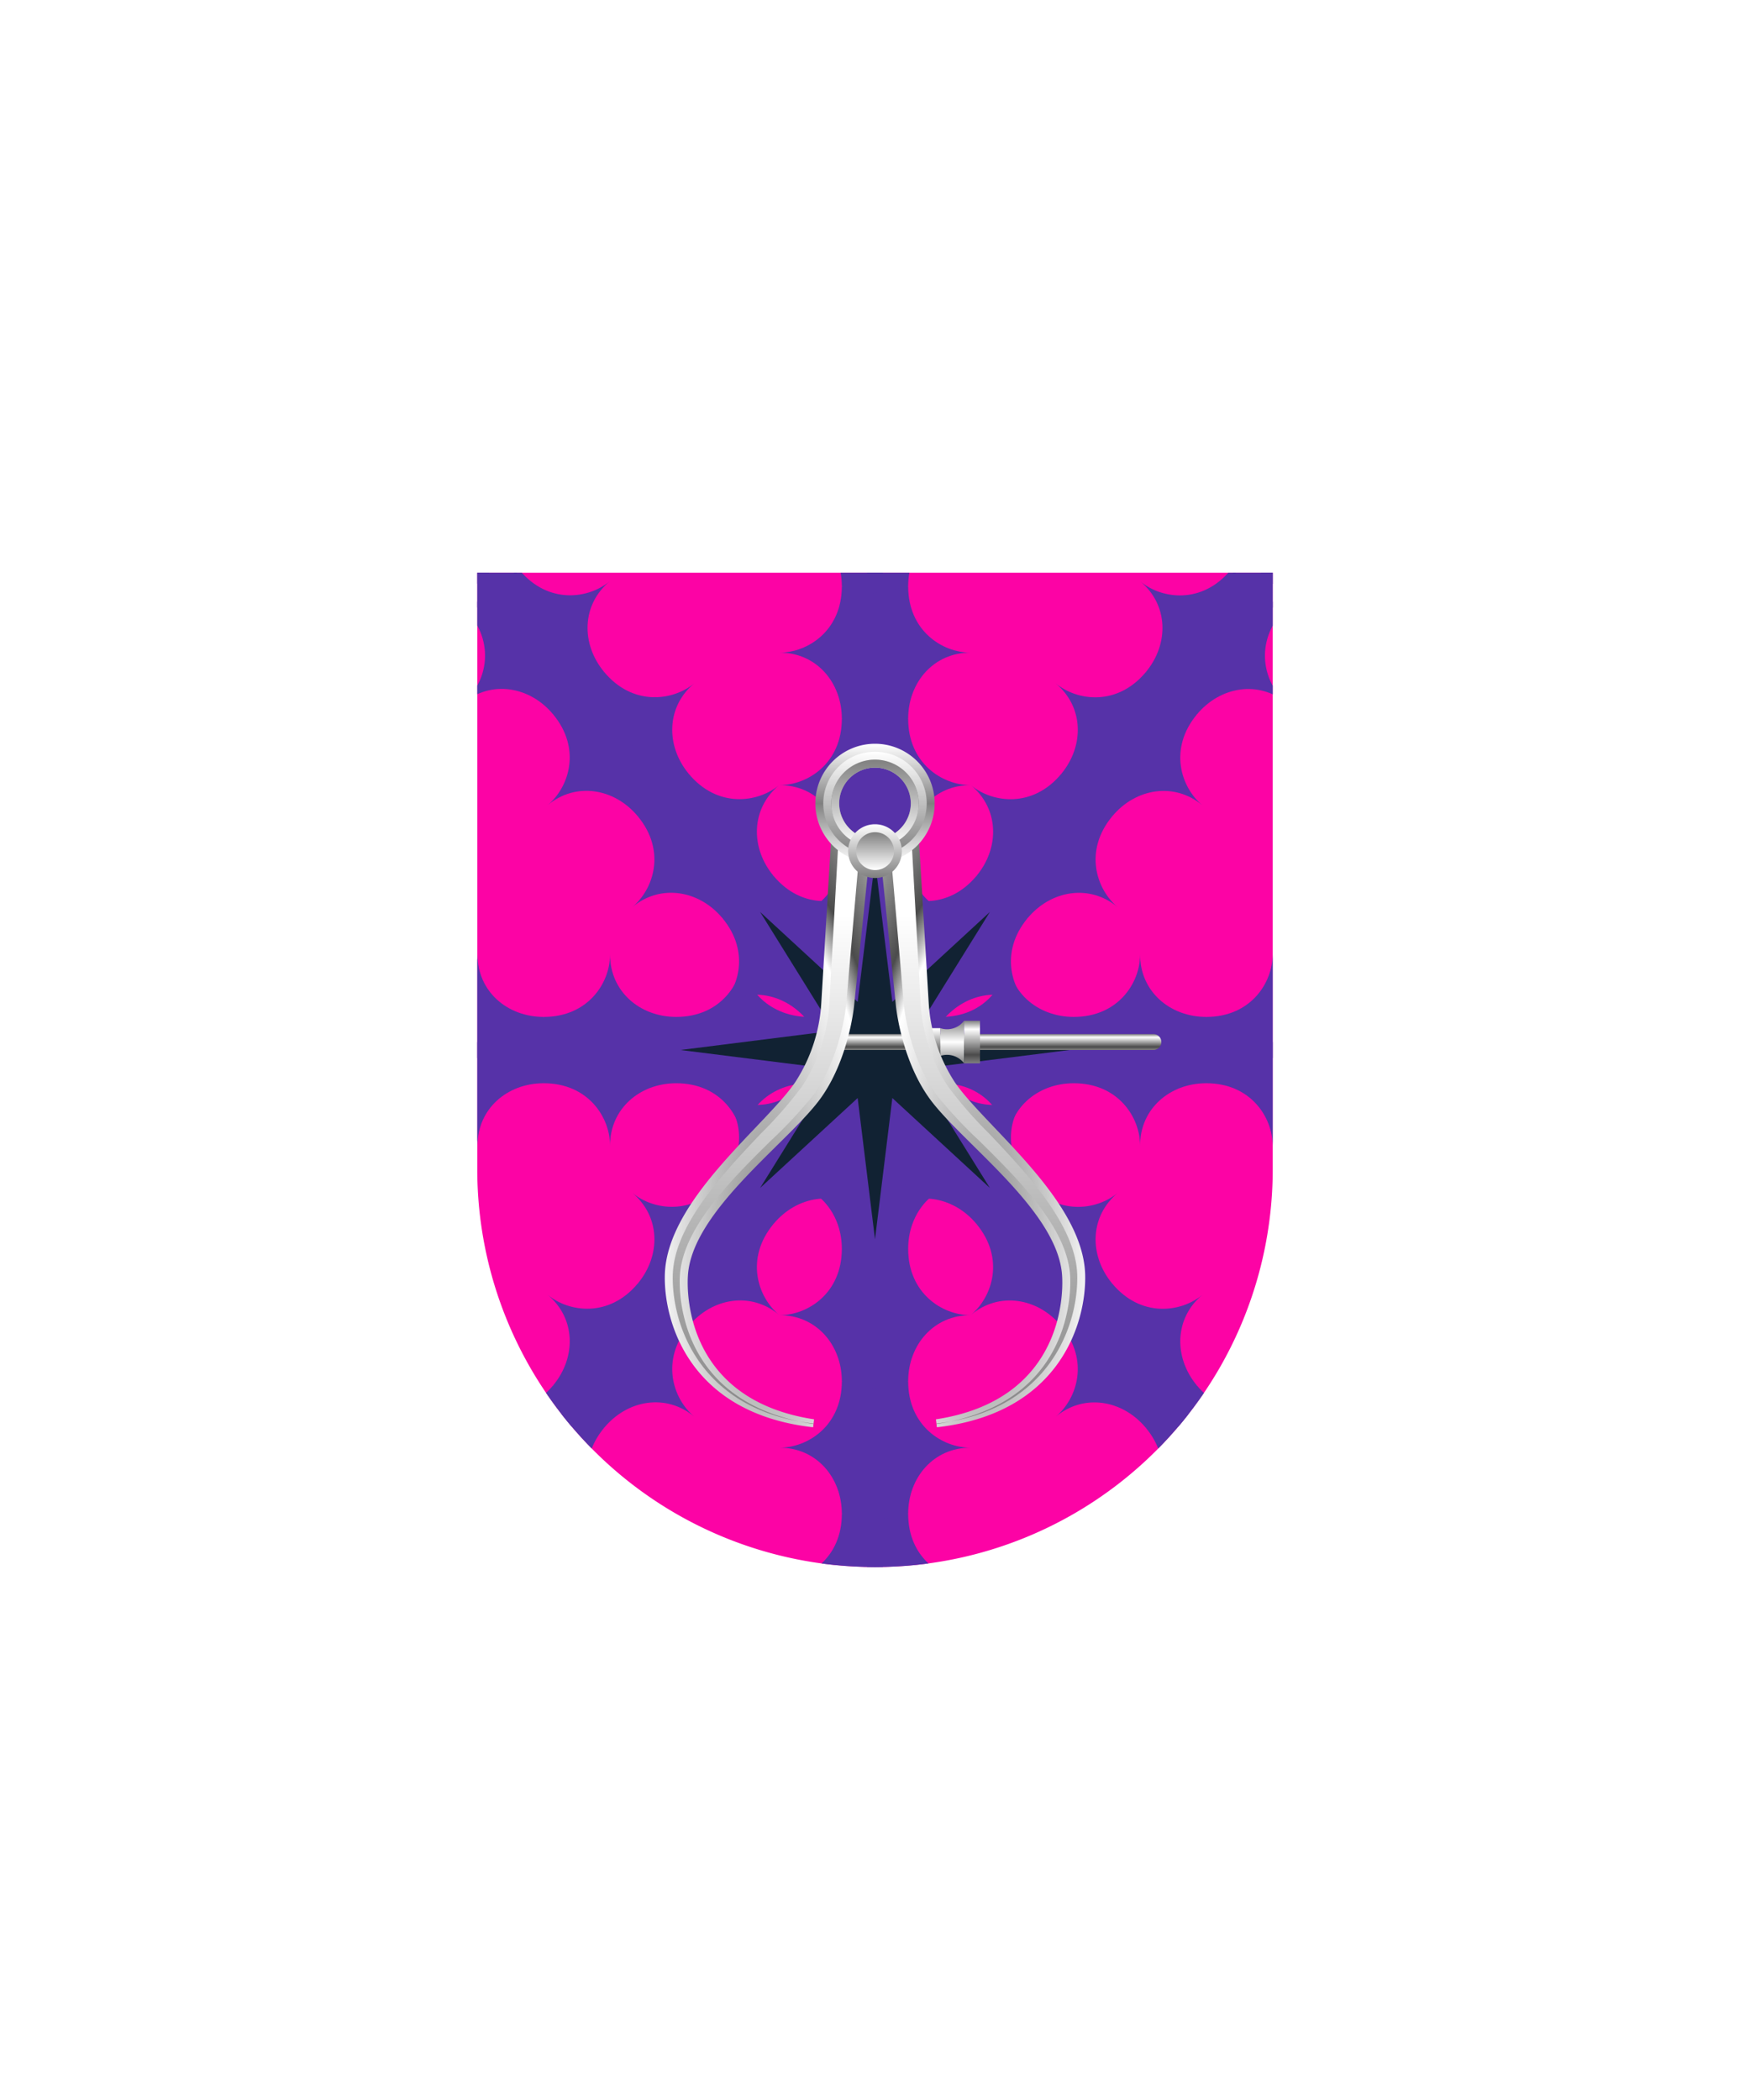<svg xmlns="http://www.w3.org/2000/svg" xmlns:xlink="http://www.w3.org/1999/xlink" viewBox="0 0 220 264"><symbol id="fi268-a" viewBox="-5.75 -9.33 13 18.66"><path d="M2.08 8.33c0-5.61-4.31-8.34-7.83-8.34 4.6.01 7.83-3.72 7.83-8.31l5.17-1V9.33l-5.17-1z" fill="#5632a8"/></symbol><symbol id="fi268-b" viewBox="-5.75 -75.96 13 168.59"><use height="18.66" overflow="visible" transform="translate(0 -66.634)" width="13" x="-5.75" xlink:href="#fi268-a" y="-9.33"/><use height="18.66" overflow="visible" transform="translate(0 -49.976)" width="13" x="-5.75" xlink:href="#fi268-a" y="-9.33"/><use height="18.66" overflow="visible" transform="translate(0 -33.317)" width="13" x="-5.75" xlink:href="#fi268-a" y="-9.33"/><use height="18.66" overflow="visible" transform="translate(0 -16.659)" width="13" x="-5.75" xlink:href="#fi268-a" y="-9.33"/><use height="18.66" overflow="visible" width="13" x="-5.75" xlink:href="#fi268-a" y="-9.33"/><use height="18.66" overflow="visible" transform="translate(0 16.659)" width="13" x="-5.75" xlink:href="#fi268-a" y="-9.33"/><use height="18.66" overflow="visible" transform="translate(0 33.317)" width="13" x="-5.75" xlink:href="#fi268-a" y="-9.33"/><use height="18.66" overflow="visible" transform="translate(0 49.976)" width="13" x="-5.75" xlink:href="#fi268-a" y="-9.33"/><use height="18.66" overflow="visible" transform="translate(0 66.634)" width="13" x="-5.75" xlink:href="#fi268-a" y="-9.33"/><use height="18.66" overflow="visible" transform="translate(0 83.293)" width="13" x="-5.75" xlink:href="#fi268-a" y="-9.33"/></symbol><symbol id="fi268-e" viewBox="-12 -75.96 24 168.59"><use height="168.59" overflow="visible" transform="translate(-6.25)" width="13" x="-5.75" xlink:href="#fi268-b" y="-75.96"/><use height="168.59" overflow="visible" transform="matrix(-1 0 0 1 6.25 0)" width="13" x="-5.75" xlink:href="#fi268-b" y="-75.96"/></symbol><path d="M60 72v75a50 50 0 0 0 50 50 50 50 0 0 0 50-50V72Z" fill="#fc03a5"/><defs><path d="M60 72v75c0 27.61 22.38 50 49.99 50h.01c27.61 0 50-22.38 50-49.99V72H60z" id="fi268-c"/></defs><clipPath id="fi268-d"><use overflow="visible" xlink:href="#fi268-c"/></clipPath><g clip-path="url(#fi268-d)"><use height="168.59" overflow="visible" transform="matrix(1 0 0 -1 110 132.01)" width="24" x="-12" xlink:href="#fi268-e" y="-75.96"/><use height="168.59" overflow="visible" transform="matrix(0 -1 -1 0 110 132.01)" width="24" x="-12" xlink:href="#fi268-e" y="-75.96"/><use height="168.59" overflow="visible" transform="rotate(140.282 31.164 85.86)" width="24" x="-12" xlink:href="#fi268-e" y="-75.96"/><use height="168.59" overflow="visible" transform="matrix(.769 .639 .639 -.769 110 131.99)" width="24" x="-12" xlink:href="#fi268-e" y="-75.96"/></g><path d="m115.17 134.42 9.27 14.92-12.26-11.3L110 155.8l-2.18-17.76-12.26 11.3 9.27-14.92L85.54 132l19.29-2.43-9.27-14.92 12.26 11.3 2.18-17.76 2.18 17.76 12.26-11.3-9.27 14.92 19.29 2.43-19.29 2.42z" fill="#112233"/><defs><radialGradient cx=".5" cy=".7" id="h17-a" r="1"><stop offset="0" stop-color="gray"/><stop offset="0.55" stop-color="#fff"/><stop offset="0.64" stop-color="#4b4b4b"/><stop offset="1" stop-color="#fff"/></radialGradient><linearGradient gradientTransform="matrix(1, 0, 0, -1, 0, 16459.63)" gradientUnits="userSpaceOnUse" id="h17-b" x1="12.74" x2="12.74" y1="16381.48" y2="16448.38"><stop offset="0" stop-color="gray"/><stop offset="1" stop-color="#fff"/></linearGradient><filter id="h17-c" name="shadow"><feDropShadow dx="0" dy="2" stdDeviation="0"/></filter><linearGradient gradientTransform="matrix(1, 0, 0, -1, 0, 264)" gradientUnits="userSpaceOnUse" id="h17-d" x1="126" x2="126" y1="132" y2="134"><stop offset="0" stop-color="gray"/><stop offset="0.2" stop-color="#4b4b4b"/><stop offset="0.8" stop-color="#fff"/><stop offset="1" stop-color="gray"/></linearGradient><linearGradient gradientTransform="matrix(1, 0, 0, -1, 0, 264)" gradientUnits="userSpaceOnUse" id="h17-e" x1="119.68" x2="119.68" y1="135.68" y2="130.32"><stop offset="0" stop-color="gray"/><stop offset="0.5" stop-color="#fff"/><stop offset="1" stop-color="gray"/></linearGradient><linearGradient gradientTransform="matrix(1, 0, 0, 1, 0, 0)" id="h17-f" x1="119.93" x2="119.93" xlink:href="#h17-d" y1="133.68" y2="128.32"/><linearGradient gradientTransform="matrix(1, 0, 0, -1, 0, 264)" gradientUnits="userSpaceOnUse" id="h17-g" x1="110" x2="110" y1="170.5" y2="155.5"><stop offset="0" stop-color="#fff"/><stop offset="0.5" stop-color="gray"/><stop offset="1" stop-color="#fff"/></linearGradient><linearGradient gradientTransform="matrix(1, 0, 0, -1, 0, 264)" gradientUnits="userSpaceOnUse" id="h17-h" x1="110" x2="110" y1="169.5" y2="156.5"><stop offset="0" stop-color="#fff"/><stop offset="1" stop-color="gray"/></linearGradient><linearGradient gradientTransform="matrix(1, 0, 0, -1, 0, 264)" id="h17-i" x1="110" x2="110" xlink:href="#h17-b" y1="168.5" y2="157.5"/><linearGradient id="h17-j" x1="110" x2="110" xlink:href="#h17-h" y1="160.38" y2="153.63"/><linearGradient gradientTransform="matrix(1, 0, 0, -1, 0, 264)" id="h17-k" x1="110" x2="110" xlink:href="#h17-b" y1="159.38" y2="154.63"/><symbol id="h17-l" viewBox="0 0 25.8 75.63"><path d="M25.8,3.12l-2,19.4c-.05.55-.79,7-4.27,11.78-4,5.49-16.14,14.08-16.63,22.22C2.72,59.23,3,72.17,18.76,74.58l-.12,1C3.07,73.83-.16,62.29,0,56.39c.26-9.47,12.7-18.72,16.42-24.24a20.45,20.45,0,0,0,3.25-9.95L21,0Z" fill="url(#h17-a)"/><path d="M18.69,75.11C4.37,73.46.83,62.58,1,56.41S7.25,43.73,12.13,38.6a52.3,52.3,0,0,0,5.13-5.89,21.31,21.31,0,0,0,3.42-10.46L21.87,1l2.62,1.87-1.7,19.61c0,.06-.62,6.49-4.08,11.28a54.78,54.78,0,0,1-5.38,5.79c-5.2,5.14-11.08,11-11.44,17-.1,1.62-.46,16,16.78,18.62Z" fill="url(#h17-b)"/></symbol></defs><g filter="url(#h17-c)"><path d="M145,132H106v-2h39a1,1,0,0,1,0,2Z" fill="url(#h17-d)"/><path d="M118.2,129.25v3.5a2.68,2.68,0,0,1,3,.93v-5.36A2.67,2.67,0,0,1,118.2,129.25Z" fill="url(#h17-e)"/><path d="M118.2,129.25v3.5l-1.48-3.5Zm3,4.43h2v-5.36h-2Z" fill="url(#h17-f)"/><use height="75.63" transform="translate(83.58 103.85)" width="25.8" xlink:href="#h17-l"/><use height="75.63" transform="matrix(-1, 0, 0, 1, 136.42, 103.85)" width="25.8" xlink:href="#h17-l"/><path d="M110,107a6,6,0,1,0-6-6A6,6,0,0,0,110,107Z" fill="none" stroke="url(#h17-g)" stroke-width="3"/><path d="M110,107a6,6,0,1,0-6-6A6,6,0,0,0,110,107Z" fill="none" stroke="url(#h17-h)"/><path d="M110,106a5,5,0,1,0-5-5A5,5,0,0,0,110,106Z" fill="none" stroke="url(#h17-i)"/><path d="M110,110.38a3.38,3.38,0,1,0-3.38-3.38A3.39,3.39,0,0,0,110,110.38Z" fill="url(#h17-j)"/><path d="M110,109.38a2.38,2.38,0,1,0-2.37-2.38A2.39,2.39,0,0,0,110,109.38Z" fill="url(#h17-k)"/></g></svg>